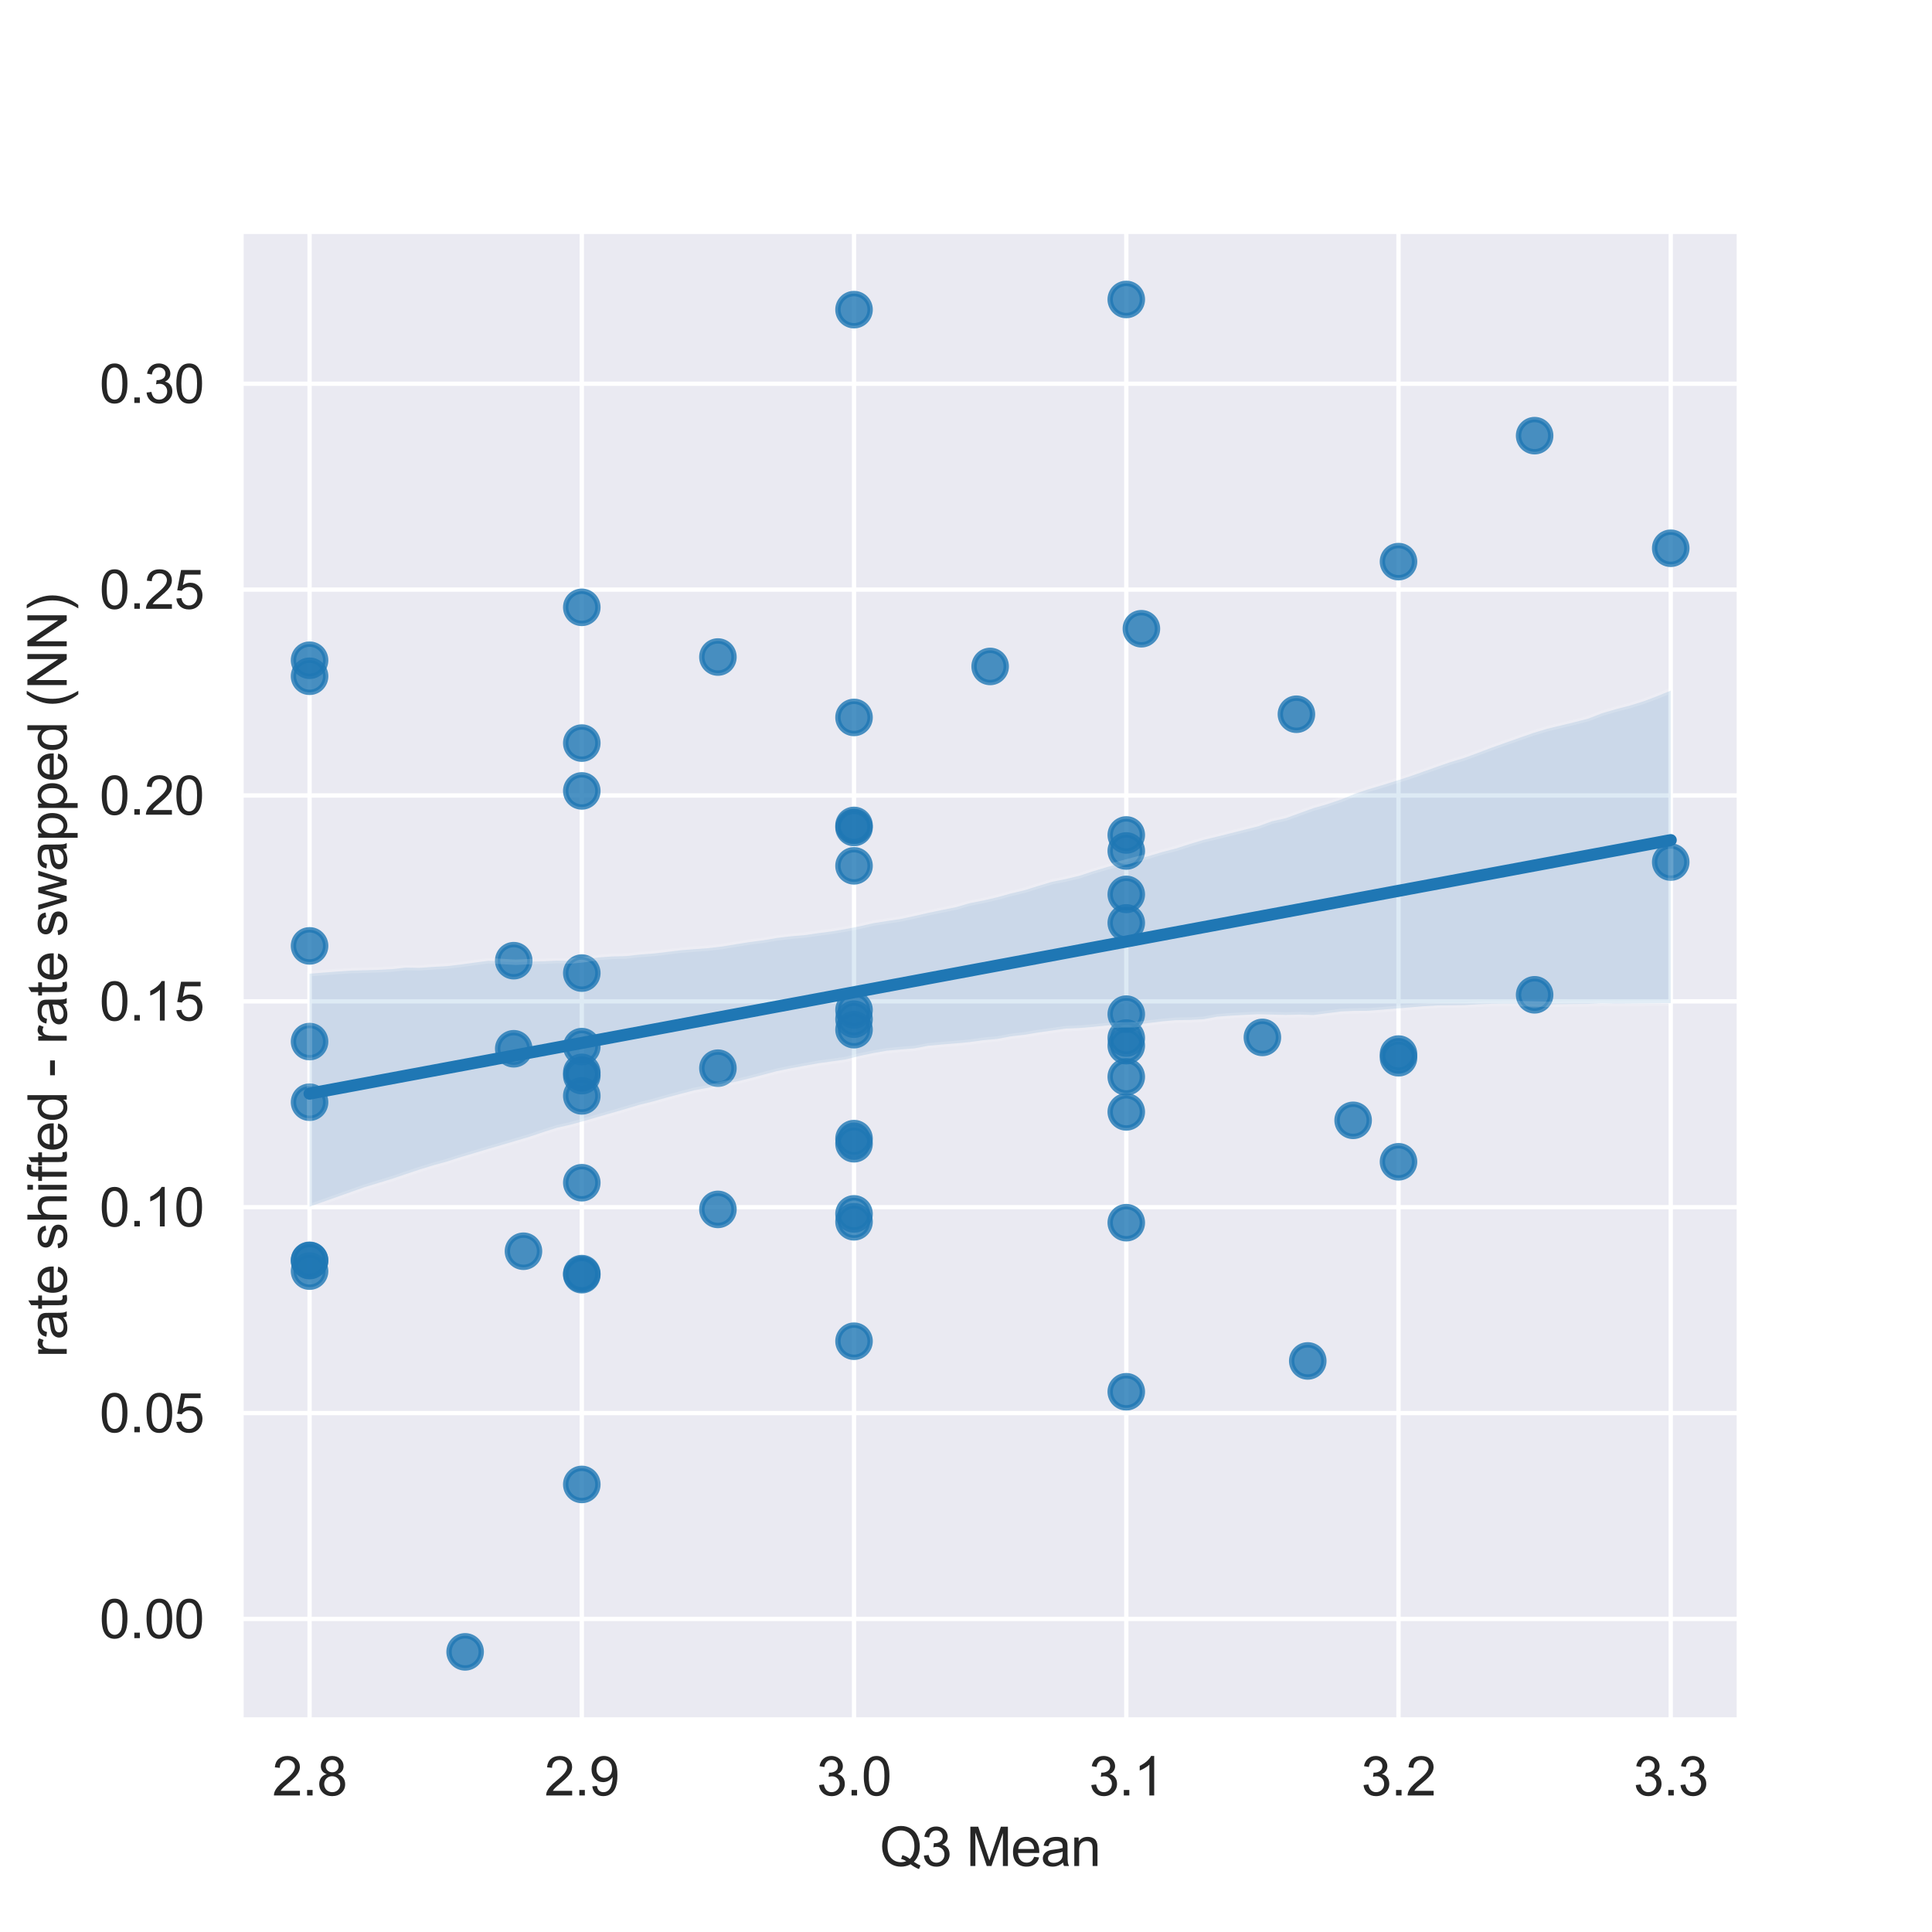 <?xml version="1.0" encoding="utf-8" standalone="no"?>
<!DOCTYPE svg PUBLIC "-//W3C//DTD SVG 1.1//EN"
  "http://www.w3.org/Graphics/SVG/1.1/DTD/svg11.dtd">
<svg xmlns:xlink="http://www.w3.org/1999/xlink" width="360pt" height="360pt" viewBox="0 0 360 360" xmlns="http://www.w3.org/2000/svg" version="1.1">
 <defs>
  <style type="text/css">*{stroke-linejoin: round; stroke-linecap: butt}</style>
 </defs>
 <g id="figure_1">
  <g id="patch_1">
   <path d="M 0 360 
L 360 360 
L 360 0 
L 0 0 
z
" style="fill: #ffffff"/>
  </g>
  <g id="axes_1">
   <g id="patch_2">
    <path d="M 45 320.4 
L 324 320.4 
L 324 43.2 
L 45 43.2 
z
" style="fill: #eaeaf2"/>
   </g>
   <g id="matplotlib.axis_1">
    <g id="xtick_1">
     <g id="line2d_1">
      <path d="M 57.682 320.4 
L 57.682 43.2 
" clip-path="url(#p74f09d3c6e)" style="fill: none; stroke: #ffffff; stroke-width: 0.8; stroke-linecap: round"/>
     </g>
     <g id="text_1">
      <!-- 2.8 -->
      <g style="fill: #262626" transform="translate(50.732 334.558) scale(0.1 -0.1)">
       <defs>
        <path id="ArialMT-32" d="M 3222 541 
L 3222 0 
L 194 0 
Q 188 203 259 391 
Q 375 700 629 1000 
Q 884 1300 1366 1694 
Q 2113 2306 2375 2664 
Q 2638 3022 2638 3341 
Q 2638 3675 2398 3904 
Q 2159 4134 1775 4134 
Q 1369 4134 1125 3890 
Q 881 3647 878 3216 
L 300 3275 
Q 359 3922 746 4261 
Q 1134 4600 1788 4600 
Q 2447 4600 2831 4234 
Q 3216 3869 3216 3328 
Q 3216 3053 3103 2787 
Q 2991 2522 2730 2228 
Q 2469 1934 1863 1422 
Q 1356 997 1212 845 
Q 1069 694 975 541 
L 3222 541 
z
" transform="scale(0.016)"/>
        <path id="ArialMT-2e" d="M 581 0 
L 581 641 
L 1222 641 
L 1222 0 
L 581 0 
z
" transform="scale(0.016)"/>
        <path id="ArialMT-38" d="M 1131 2484 
Q 781 2613 612 2850 
Q 444 3088 444 3419 
Q 444 3919 803 4259 
Q 1163 4600 1759 4600 
Q 2359 4600 2725 4251 
Q 3091 3903 3091 3403 
Q 3091 3084 2923 2848 
Q 2756 2613 2416 2484 
Q 2838 2347 3058 2040 
Q 3278 1734 3278 1309 
Q 3278 722 2862 322 
Q 2447 -78 1769 -78 
Q 1091 -78 675 323 
Q 259 725 259 1325 
Q 259 1772 486 2073 
Q 713 2375 1131 2484 
z
M 1019 3438 
Q 1019 3113 1228 2906 
Q 1438 2700 1772 2700 
Q 2097 2700 2305 2904 
Q 2513 3109 2513 3406 
Q 2513 3716 2298 3927 
Q 2084 4138 1766 4138 
Q 1444 4138 1231 3931 
Q 1019 3725 1019 3438 
z
M 838 1322 
Q 838 1081 952 856 
Q 1066 631 1291 507 
Q 1516 384 1775 384 
Q 2178 384 2440 643 
Q 2703 903 2703 1303 
Q 2703 1709 2433 1975 
Q 2163 2241 1756 2241 
Q 1359 2241 1098 1978 
Q 838 1716 838 1322 
z
" transform="scale(0.016)"/>
       </defs>
       <use xlink:href="#ArialMT-32"/>
       <use xlink:href="#ArialMT-2e" x="55.615"/>
       <use xlink:href="#ArialMT-38" x="83.398"/>
      </g>
     </g>
    </g>
    <g id="xtick_2">
     <g id="line2d_2">
      <path d="M 108.409 320.4 
L 108.409 43.2 
" clip-path="url(#p74f09d3c6e)" style="fill: none; stroke: #ffffff; stroke-width: 0.8; stroke-linecap: round"/>
     </g>
     <g id="text_2">
      <!-- 2.9 -->
      <g style="fill: #262626" transform="translate(101.459 334.558) scale(0.1 -0.1)">
       <defs>
        <path id="ArialMT-39" d="M 350 1059 
L 891 1109 
Q 959 728 1153 556 
Q 1347 384 1650 384 
Q 1909 384 2104 503 
Q 2300 622 2425 820 
Q 2550 1019 2634 1356 
Q 2719 1694 2719 2044 
Q 2719 2081 2716 2156 
Q 2547 1888 2255 1720 
Q 1963 1553 1622 1553 
Q 1053 1553 659 1965 
Q 266 2378 266 3053 
Q 266 3750 677 4175 
Q 1088 4600 1706 4600 
Q 2153 4600 2523 4359 
Q 2894 4119 3086 3673 
Q 3278 3228 3278 2384 
Q 3278 1506 3087 986 
Q 2897 466 2520 194 
Q 2144 -78 1638 -78 
Q 1100 -78 759 220 
Q 419 519 350 1059 
z
M 2653 3081 
Q 2653 3566 2395 3850 
Q 2138 4134 1775 4134 
Q 1400 4134 1122 3828 
Q 844 3522 844 3034 
Q 844 2597 1108 2323 
Q 1372 2050 1759 2050 
Q 2150 2050 2401 2323 
Q 2653 2597 2653 3081 
z
" transform="scale(0.016)"/>
       </defs>
       <use xlink:href="#ArialMT-32"/>
       <use xlink:href="#ArialMT-2e" x="55.615"/>
       <use xlink:href="#ArialMT-39" x="83.398"/>
      </g>
     </g>
    </g>
    <g id="xtick_3">
     <g id="line2d_3">
      <path d="M 159.136 320.4 
L 159.136 43.2 
" clip-path="url(#p74f09d3c6e)" style="fill: none; stroke: #ffffff; stroke-width: 0.8; stroke-linecap: round"/>
     </g>
     <g id="text_3">
      <!-- 3.0 -->
      <g style="fill: #262626" transform="translate(152.186 334.558) scale(0.1 -0.1)">
       <defs>
        <path id="ArialMT-33" d="M 269 1209 
L 831 1284 
Q 928 806 1161 595 
Q 1394 384 1728 384 
Q 2125 384 2398 659 
Q 2672 934 2672 1341 
Q 2672 1728 2419 1979 
Q 2166 2231 1775 2231 
Q 1616 2231 1378 2169 
L 1441 2663 
Q 1497 2656 1531 2656 
Q 1891 2656 2178 2843 
Q 2466 3031 2466 3422 
Q 2466 3731 2256 3934 
Q 2047 4138 1716 4138 
Q 1388 4138 1169 3931 
Q 950 3725 888 3313 
L 325 3413 
Q 428 3978 793 4289 
Q 1159 4600 1703 4600 
Q 2078 4600 2393 4439 
Q 2709 4278 2876 4000 
Q 3044 3722 3044 3409 
Q 3044 3113 2884 2869 
Q 2725 2625 2413 2481 
Q 2819 2388 3044 2092 
Q 3269 1797 3269 1353 
Q 3269 753 2831 336 
Q 2394 -81 1725 -81 
Q 1122 -81 723 278 
Q 325 638 269 1209 
z
" transform="scale(0.016)"/>
        <path id="ArialMT-30" d="M 266 2259 
Q 266 3072 433 3567 
Q 600 4063 929 4331 
Q 1259 4600 1759 4600 
Q 2128 4600 2406 4451 
Q 2684 4303 2865 4023 
Q 3047 3744 3150 3342 
Q 3253 2941 3253 2259 
Q 3253 1453 3087 958 
Q 2922 463 2592 192 
Q 2263 -78 1759 -78 
Q 1097 -78 719 397 
Q 266 969 266 2259 
z
M 844 2259 
Q 844 1131 1108 757 
Q 1372 384 1759 384 
Q 2147 384 2411 759 
Q 2675 1134 2675 2259 
Q 2675 3391 2411 3762 
Q 2147 4134 1753 4134 
Q 1366 4134 1134 3806 
Q 844 3388 844 2259 
z
" transform="scale(0.016)"/>
       </defs>
       <use xlink:href="#ArialMT-33"/>
       <use xlink:href="#ArialMT-2e" x="55.615"/>
       <use xlink:href="#ArialMT-30" x="83.398"/>
      </g>
     </g>
    </g>
    <g id="xtick_4">
     <g id="line2d_4">
      <path d="M 209.864 320.4 
L 209.864 43.2 
" clip-path="url(#p74f09d3c6e)" style="fill: none; stroke: #ffffff; stroke-width: 0.8; stroke-linecap: round"/>
     </g>
     <g id="text_4">
      <!-- 3.1 -->
      <g style="fill: #262626" transform="translate(202.914 334.558) scale(0.1 -0.1)">
       <defs>
        <path id="ArialMT-31" d="M 2384 0 
L 1822 0 
L 1822 3584 
Q 1619 3391 1289 3197 
Q 959 3003 697 2906 
L 697 3450 
Q 1169 3672 1522 3987 
Q 1875 4303 2022 4600 
L 2384 4600 
L 2384 0 
z
" transform="scale(0.016)"/>
       </defs>
       <use xlink:href="#ArialMT-33"/>
       <use xlink:href="#ArialMT-2e" x="55.615"/>
       <use xlink:href="#ArialMT-31" x="83.398"/>
      </g>
     </g>
    </g>
    <g id="xtick_5">
     <g id="line2d_5">
      <path d="M 260.591 320.4 
L 260.591 43.2 
" clip-path="url(#p74f09d3c6e)" style="fill: none; stroke: #ffffff; stroke-width: 0.8; stroke-linecap: round"/>
     </g>
     <g id="text_5">
      <!-- 3.2 -->
      <g style="fill: #262626" transform="translate(253.641 334.558) scale(0.1 -0.1)">
       <use xlink:href="#ArialMT-33"/>
       <use xlink:href="#ArialMT-2e" x="55.615"/>
       <use xlink:href="#ArialMT-32" x="83.398"/>
      </g>
     </g>
    </g>
    <g id="xtick_6">
     <g id="line2d_6">
      <path d="M 311.318 320.4 
L 311.318 43.2 
" clip-path="url(#p74f09d3c6e)" style="fill: none; stroke: #ffffff; stroke-width: 0.8; stroke-linecap: round"/>
     </g>
     <g id="text_6">
      <!-- 3.3 -->
      <g style="fill: #262626" transform="translate(304.368 334.558) scale(0.1 -0.1)">
       <use xlink:href="#ArialMT-33"/>
       <use xlink:href="#ArialMT-2e" x="55.615"/>
       <use xlink:href="#ArialMT-33" x="83.398"/>
      </g>
     </g>
    </g>
    <g id="text_7">
     <!-- Q3 Mean -->
     <g style="fill: #262626" transform="translate(163.935 347.703) scale(0.1 -0.1)">
      <defs>
       <path id="ArialMT-51" d="M 3966 491 
Q 4388 200 4744 66 
L 4566 -356 
Q 4072 -178 3581 206 
Q 3072 -78 2456 -78 
Q 1834 -78 1328 222 
Q 822 522 548 1065 
Q 275 1609 275 2291 
Q 275 2969 550 3525 
Q 825 4081 1333 4372 
Q 1841 4663 2469 4663 
Q 3103 4663 3612 4361 
Q 4122 4059 4389 3517 
Q 4656 2975 4656 2294 
Q 4656 1728 4484 1276 
Q 4313 825 3966 491 
z
M 2631 1266 
Q 3156 1119 3497 828 
Q 4031 1316 4031 2294 
Q 4031 2850 3842 3265 
Q 3653 3681 3289 3911 
Q 2925 4141 2472 4141 
Q 1794 4141 1347 3677 
Q 900 3213 900 2291 
Q 900 1397 1342 919 
Q 1784 441 2472 441 
Q 2797 441 3084 563 
Q 2800 747 2484 825 
L 2631 1266 
z
" transform="scale(0.016)"/>
       <path id="ArialMT-20" transform="scale(0.016)"/>
       <path id="ArialMT-4d" d="M 475 0 
L 475 4581 
L 1388 4581 
L 2472 1338 
Q 2622 884 2691 659 
Q 2769 909 2934 1394 
L 4031 4581 
L 4847 4581 
L 4847 0 
L 4263 0 
L 4263 3834 
L 2931 0 
L 2384 0 
L 1059 3900 
L 1059 0 
L 475 0 
z
" transform="scale(0.016)"/>
       <path id="ArialMT-65" d="M 2694 1069 
L 3275 997 
Q 3138 488 2766 206 
Q 2394 -75 1816 -75 
Q 1088 -75 661 373 
Q 234 822 234 1631 
Q 234 2469 665 2931 
Q 1097 3394 1784 3394 
Q 2450 3394 2872 2941 
Q 3294 2488 3294 1666 
Q 3294 1616 3291 1516 
L 816 1516 
Q 847 969 1125 678 
Q 1403 388 1819 388 
Q 2128 388 2347 550 
Q 2566 713 2694 1069 
z
M 847 1978 
L 2700 1978 
Q 2663 2397 2488 2606 
Q 2219 2931 1791 2931 
Q 1403 2931 1139 2672 
Q 875 2413 847 1978 
z
" transform="scale(0.016)"/>
       <path id="ArialMT-61" d="M 2588 409 
Q 2275 144 1986 34 
Q 1697 -75 1366 -75 
Q 819 -75 525 192 
Q 231 459 231 875 
Q 231 1119 342 1320 
Q 453 1522 633 1644 
Q 813 1766 1038 1828 
Q 1203 1872 1538 1913 
Q 2219 1994 2541 2106 
Q 2544 2222 2544 2253 
Q 2544 2597 2384 2738 
Q 2169 2928 1744 2928 
Q 1347 2928 1158 2789 
Q 969 2650 878 2297 
L 328 2372 
Q 403 2725 575 2942 
Q 747 3159 1072 3276 
Q 1397 3394 1825 3394 
Q 2250 3394 2515 3294 
Q 2781 3194 2906 3042 
Q 3031 2891 3081 2659 
Q 3109 2516 3109 2141 
L 3109 1391 
Q 3109 606 3145 398 
Q 3181 191 3288 0 
L 2700 0 
Q 2613 175 2588 409 
z
M 2541 1666 
Q 2234 1541 1622 1453 
Q 1275 1403 1131 1340 
Q 988 1278 909 1158 
Q 831 1038 831 891 
Q 831 666 1001 516 
Q 1172 366 1500 366 
Q 1825 366 2078 508 
Q 2331 650 2450 897 
Q 2541 1088 2541 1459 
L 2541 1666 
z
" transform="scale(0.016)"/>
       <path id="ArialMT-6e" d="M 422 0 
L 422 3319 
L 928 3319 
L 928 2847 
Q 1294 3394 1984 3394 
Q 2284 3394 2536 3286 
Q 2788 3178 2913 3003 
Q 3038 2828 3088 2588 
Q 3119 2431 3119 2041 
L 3119 0 
L 2556 0 
L 2556 2019 
Q 2556 2363 2490 2533 
Q 2425 2703 2258 2804 
Q 2091 2906 1866 2906 
Q 1506 2906 1245 2678 
Q 984 2450 984 1813 
L 984 0 
L 422 0 
z
" transform="scale(0.016)"/>
      </defs>
      <use xlink:href="#ArialMT-51"/>
      <use xlink:href="#ArialMT-33" x="77.783"/>
      <use xlink:href="#ArialMT-20" x="133.398"/>
      <use xlink:href="#ArialMT-4d" x="161.182"/>
      <use xlink:href="#ArialMT-65" x="244.482"/>
      <use xlink:href="#ArialMT-61" x="300.098"/>
      <use xlink:href="#ArialMT-6e" x="355.713"/>
     </g>
    </g>
   </g>
   <g id="matplotlib.axis_2">
    <g id="ytick_1">
     <g id="line2d_7">
      <path d="M 45 301.665 
L 324 301.665 
" clip-path="url(#p74f09d3c6e)" style="fill: none; stroke: #ffffff; stroke-width: 0.8; stroke-linecap: round"/>
     </g>
     <g id="text_8">
      <!-- 0.00 -->
      <g style="fill: #262626" transform="translate(18.539 305.244) scale(0.1 -0.1)">
       <use xlink:href="#ArialMT-30"/>
       <use xlink:href="#ArialMT-2e" x="55.615"/>
       <use xlink:href="#ArialMT-30" x="83.398"/>
       <use xlink:href="#ArialMT-30" x="139.014"/>
      </g>
     </g>
    </g>
    <g id="ytick_2">
     <g id="line2d_8">
      <path d="M 45 263.305 
L 324 263.305 
" clip-path="url(#p74f09d3c6e)" style="fill: none; stroke: #ffffff; stroke-width: 0.8; stroke-linecap: round"/>
     </g>
     <g id="text_9">
      <!-- 0.05 -->
      <g style="fill: #262626" transform="translate(18.539 266.884) scale(0.1 -0.1)">
       <defs>
        <path id="ArialMT-35" d="M 266 1200 
L 856 1250 
Q 922 819 1161 601 
Q 1400 384 1738 384 
Q 2144 384 2425 690 
Q 2706 997 2706 1503 
Q 2706 1984 2436 2262 
Q 2166 2541 1728 2541 
Q 1456 2541 1237 2417 
Q 1019 2294 894 2097 
L 366 2166 
L 809 4519 
L 3088 4519 
L 3088 3981 
L 1259 3981 
L 1013 2750 
Q 1425 3038 1878 3038 
Q 2478 3038 2890 2622 
Q 3303 2206 3303 1553 
Q 3303 931 2941 478 
Q 2500 -78 1738 -78 
Q 1113 -78 717 272 
Q 322 622 266 1200 
z
" transform="scale(0.016)"/>
       </defs>
       <use xlink:href="#ArialMT-30"/>
       <use xlink:href="#ArialMT-2e" x="55.615"/>
       <use xlink:href="#ArialMT-30" x="83.398"/>
       <use xlink:href="#ArialMT-35" x="139.014"/>
      </g>
     </g>
    </g>
    <g id="ytick_3">
     <g id="line2d_9">
      <path d="M 45 224.945 
L 324 224.945 
" clip-path="url(#p74f09d3c6e)" style="fill: none; stroke: #ffffff; stroke-width: 0.8; stroke-linecap: round"/>
     </g>
     <g id="text_10">
      <!-- 0.10 -->
      <g style="fill: #262626" transform="translate(18.539 228.524) scale(0.1 -0.1)">
       <use xlink:href="#ArialMT-30"/>
       <use xlink:href="#ArialMT-2e" x="55.615"/>
       <use xlink:href="#ArialMT-31" x="83.398"/>
       <use xlink:href="#ArialMT-30" x="139.014"/>
      </g>
     </g>
    </g>
    <g id="ytick_4">
     <g id="line2d_10">
      <path d="M 45 186.585 
L 324 186.585 
" clip-path="url(#p74f09d3c6e)" style="fill: none; stroke: #ffffff; stroke-width: 0.8; stroke-linecap: round"/>
     </g>
     <g id="text_11">
      <!-- 0.15 -->
      <g style="fill: #262626" transform="translate(18.539 190.164) scale(0.1 -0.1)">
       <use xlink:href="#ArialMT-30"/>
       <use xlink:href="#ArialMT-2e" x="55.615"/>
       <use xlink:href="#ArialMT-31" x="83.398"/>
       <use xlink:href="#ArialMT-35" x="139.014"/>
      </g>
     </g>
    </g>
    <g id="ytick_5">
     <g id="line2d_11">
      <path d="M 45 148.225 
L 324 148.225 
" clip-path="url(#p74f09d3c6e)" style="fill: none; stroke: #ffffff; stroke-width: 0.8; stroke-linecap: round"/>
     </g>
     <g id="text_12">
      <!-- 0.20 -->
      <g style="fill: #262626" transform="translate(18.539 151.804) scale(0.1 -0.1)">
       <use xlink:href="#ArialMT-30"/>
       <use xlink:href="#ArialMT-2e" x="55.615"/>
       <use xlink:href="#ArialMT-32" x="83.398"/>
       <use xlink:href="#ArialMT-30" x="139.014"/>
      </g>
     </g>
    </g>
    <g id="ytick_6">
     <g id="line2d_12">
      <path d="M 45 109.865 
L 324 109.865 
" clip-path="url(#p74f09d3c6e)" style="fill: none; stroke: #ffffff; stroke-width: 0.8; stroke-linecap: round"/>
     </g>
     <g id="text_13">
      <!-- 0.25 -->
      <g style="fill: #262626" transform="translate(18.539 113.443) scale(0.1 -0.1)">
       <use xlink:href="#ArialMT-30"/>
       <use xlink:href="#ArialMT-2e" x="55.615"/>
       <use xlink:href="#ArialMT-32" x="83.398"/>
       <use xlink:href="#ArialMT-35" x="139.014"/>
      </g>
     </g>
    </g>
    <g id="ytick_7">
     <g id="line2d_13">
      <path d="M 45 71.504 
L 324 71.504 
" clip-path="url(#p74f09d3c6e)" style="fill: none; stroke: #ffffff; stroke-width: 0.8; stroke-linecap: round"/>
     </g>
     <g id="text_14">
      <!-- 0.30 -->
      <g style="fill: #262626" transform="translate(18.539 75.083) scale(0.1 -0.1)">
       <use xlink:href="#ArialMT-30"/>
       <use xlink:href="#ArialMT-2e" x="55.615"/>
       <use xlink:href="#ArialMT-33" x="83.398"/>
       <use xlink:href="#ArialMT-30" x="139.014"/>
      </g>
     </g>
    </g>
    <g id="text_15">
     <!-- rate shifted - rate swapped (NN) -->
     <g style="fill: #262626" transform="translate(12.434 252.935) rotate(-90) scale(0.1 -0.1)">
      <defs>
       <path id="ArialMT-72" d="M 416 0 
L 416 3319 
L 922 3319 
L 922 2816 
Q 1116 3169 1280 3281 
Q 1444 3394 1641 3394 
Q 1925 3394 2219 3213 
L 2025 2691 
Q 1819 2813 1613 2813 
Q 1428 2813 1281 2702 
Q 1134 2591 1072 2394 
Q 978 2094 978 1738 
L 978 0 
L 416 0 
z
" transform="scale(0.016)"/>
       <path id="ArialMT-74" d="M 1650 503 
L 1731 6 
Q 1494 -44 1306 -44 
Q 1000 -44 831 53 
Q 663 150 594 308 
Q 525 466 525 972 
L 525 2881 
L 113 2881 
L 113 3319 
L 525 3319 
L 525 4141 
L 1084 4478 
L 1084 3319 
L 1650 3319 
L 1650 2881 
L 1084 2881 
L 1084 941 
Q 1084 700 1114 631 
Q 1144 563 1211 522 
Q 1278 481 1403 481 
Q 1497 481 1650 503 
z
" transform="scale(0.016)"/>
       <path id="ArialMT-73" d="M 197 991 
L 753 1078 
Q 800 744 1014 566 
Q 1228 388 1613 388 
Q 2000 388 2187 545 
Q 2375 703 2375 916 
Q 2375 1106 2209 1216 
Q 2094 1291 1634 1406 
Q 1016 1563 777 1677 
Q 538 1791 414 1992 
Q 291 2194 291 2438 
Q 291 2659 392 2848 
Q 494 3038 669 3163 
Q 800 3259 1026 3326 
Q 1253 3394 1513 3394 
Q 1903 3394 2198 3281 
Q 2494 3169 2634 2976 
Q 2775 2784 2828 2463 
L 2278 2388 
Q 2241 2644 2061 2787 
Q 1881 2931 1553 2931 
Q 1166 2931 1000 2803 
Q 834 2675 834 2503 
Q 834 2394 903 2306 
Q 972 2216 1119 2156 
Q 1203 2125 1616 2013 
Q 2213 1853 2448 1751 
Q 2684 1650 2818 1456 
Q 2953 1263 2953 975 
Q 2953 694 2789 445 
Q 2625 197 2315 61 
Q 2006 -75 1616 -75 
Q 969 -75 630 194 
Q 291 463 197 991 
z
" transform="scale(0.016)"/>
       <path id="ArialMT-68" d="M 422 0 
L 422 4581 
L 984 4581 
L 984 2938 
Q 1378 3394 1978 3394 
Q 2347 3394 2619 3248 
Q 2891 3103 3008 2847 
Q 3125 2591 3125 2103 
L 3125 0 
L 2563 0 
L 2563 2103 
Q 2563 2525 2380 2717 
Q 2197 2909 1863 2909 
Q 1613 2909 1392 2779 
Q 1172 2650 1078 2428 
Q 984 2206 984 1816 
L 984 0 
L 422 0 
z
" transform="scale(0.016)"/>
       <path id="ArialMT-69" d="M 425 3934 
L 425 4581 
L 988 4581 
L 988 3934 
L 425 3934 
z
M 425 0 
L 425 3319 
L 988 3319 
L 988 0 
L 425 0 
z
" transform="scale(0.016)"/>
       <path id="ArialMT-66" d="M 556 0 
L 556 2881 
L 59 2881 
L 59 3319 
L 556 3319 
L 556 3672 
Q 556 4006 616 4169 
Q 697 4388 901 4523 
Q 1106 4659 1475 4659 
Q 1713 4659 2000 4603 
L 1916 4113 
Q 1741 4144 1584 4144 
Q 1328 4144 1222 4034 
Q 1116 3925 1116 3625 
L 1116 3319 
L 1763 3319 
L 1763 2881 
L 1116 2881 
L 1116 0 
L 556 0 
z
" transform="scale(0.016)"/>
       <path id="ArialMT-64" d="M 2575 0 
L 2575 419 
Q 2259 -75 1647 -75 
Q 1250 -75 917 144 
Q 584 363 401 755 
Q 219 1147 219 1656 
Q 219 2153 384 2558 
Q 550 2963 881 3178 
Q 1213 3394 1622 3394 
Q 1922 3394 2156 3267 
Q 2391 3141 2538 2938 
L 2538 4581 
L 3097 4581 
L 3097 0 
L 2575 0 
z
M 797 1656 
Q 797 1019 1065 703 
Q 1334 388 1700 388 
Q 2069 388 2326 689 
Q 2584 991 2584 1609 
Q 2584 2291 2321 2609 
Q 2059 2928 1675 2928 
Q 1300 2928 1048 2622 
Q 797 2316 797 1656 
z
" transform="scale(0.016)"/>
       <path id="ArialMT-2d" d="M 203 1375 
L 203 1941 
L 1931 1941 
L 1931 1375 
L 203 1375 
z
" transform="scale(0.016)"/>
       <path id="ArialMT-77" d="M 1034 0 
L 19 3319 
L 600 3319 
L 1128 1403 
L 1325 691 
Q 1338 744 1497 1375 
L 2025 3319 
L 2603 3319 
L 3100 1394 
L 3266 759 
L 3456 1400 
L 4025 3319 
L 4572 3319 
L 3534 0 
L 2950 0 
L 2422 1988 
L 2294 2553 
L 1622 0 
L 1034 0 
z
" transform="scale(0.016)"/>
       <path id="ArialMT-70" d="M 422 -1272 
L 422 3319 
L 934 3319 
L 934 2888 
Q 1116 3141 1344 3267 
Q 1572 3394 1897 3394 
Q 2322 3394 2647 3175 
Q 2972 2956 3137 2557 
Q 3303 2159 3303 1684 
Q 3303 1175 3120 767 
Q 2938 359 2589 142 
Q 2241 -75 1856 -75 
Q 1575 -75 1351 44 
Q 1128 163 984 344 
L 984 -1272 
L 422 -1272 
z
M 931 1641 
Q 931 1000 1190 694 
Q 1450 388 1819 388 
Q 2194 388 2461 705 
Q 2728 1022 2728 1688 
Q 2728 2322 2467 2637 
Q 2206 2953 1844 2953 
Q 1484 2953 1207 2617 
Q 931 2281 931 1641 
z
" transform="scale(0.016)"/>
       <path id="ArialMT-28" d="M 1497 -1347 
Q 1031 -759 709 28 
Q 388 816 388 1659 
Q 388 2403 628 3084 
Q 909 3875 1497 4659 
L 1900 4659 
Q 1522 4009 1400 3731 
Q 1209 3300 1100 2831 
Q 966 2247 966 1656 
Q 966 153 1900 -1347 
L 1497 -1347 
z
" transform="scale(0.016)"/>
       <path id="ArialMT-4e" d="M 488 0 
L 488 4581 
L 1109 4581 
L 3516 984 
L 3516 4581 
L 4097 4581 
L 4097 0 
L 3475 0 
L 1069 3600 
L 1069 0 
L 488 0 
z
" transform="scale(0.016)"/>
       <path id="ArialMT-29" d="M 791 -1347 
L 388 -1347 
Q 1322 153 1322 1656 
Q 1322 2244 1188 2822 
Q 1081 3291 891 3722 
Q 769 4003 388 4659 
L 791 4659 
Q 1378 3875 1659 3084 
Q 1900 2403 1900 1659 
Q 1900 816 1576 28 
Q 1253 -759 791 -1347 
z
" transform="scale(0.016)"/>
      </defs>
      <use xlink:href="#ArialMT-72"/>
      <use xlink:href="#ArialMT-61" x="33.301"/>
      <use xlink:href="#ArialMT-74" x="88.916"/>
      <use xlink:href="#ArialMT-65" x="116.699"/>
      <use xlink:href="#ArialMT-20" x="172.314"/>
      <use xlink:href="#ArialMT-73" x="200.098"/>
      <use xlink:href="#ArialMT-68" x="250.098"/>
      <use xlink:href="#ArialMT-69" x="305.713"/>
      <use xlink:href="#ArialMT-66" x="327.93"/>
      <use xlink:href="#ArialMT-74" x="355.713"/>
      <use xlink:href="#ArialMT-65" x="383.496"/>
      <use xlink:href="#ArialMT-64" x="439.111"/>
      <use xlink:href="#ArialMT-20" x="494.727"/>
      <use xlink:href="#ArialMT-2d" x="522.51"/>
      <use xlink:href="#ArialMT-20" x="555.811"/>
      <use xlink:href="#ArialMT-72" x="583.594"/>
      <use xlink:href="#ArialMT-61" x="616.895"/>
      <use xlink:href="#ArialMT-74" x="672.51"/>
      <use xlink:href="#ArialMT-65" x="700.293"/>
      <use xlink:href="#ArialMT-20" x="755.908"/>
      <use xlink:href="#ArialMT-73" x="783.691"/>
      <use xlink:href="#ArialMT-77" x="833.691"/>
      <use xlink:href="#ArialMT-61" x="905.908"/>
      <use xlink:href="#ArialMT-70" x="961.523"/>
      <use xlink:href="#ArialMT-70" x="1017.139"/>
      <use xlink:href="#ArialMT-65" x="1072.754"/>
      <use xlink:href="#ArialMT-64" x="1128.369"/>
      <use xlink:href="#ArialMT-20" x="1183.984"/>
      <use xlink:href="#ArialMT-28" x="1211.768"/>
      <use xlink:href="#ArialMT-4e" x="1245.068"/>
      <use xlink:href="#ArialMT-4e" x="1317.285"/>
      <use xlink:href="#ArialMT-29" x="1389.502"/>
     </g>
    </g>
   </g>
   <g id="PathCollection_1">
    <defs>
     <path id="m77972d4027" d="M 0 3 
C 0.796 3 1.559 2.684 2.121 2.121 
C 2.684 1.559 3 0.796 3 0 
C 3 -0.796 2.684 -1.559 2.121 -2.121 
C 1.559 -2.684 0.796 -3 0 -3 
C -0.796 -3 -1.559 -2.684 -2.121 -2.121 
C -2.684 -1.559 -3 -0.796 -3 0 
C -3 0.796 -2.684 1.559 -2.121 2.121 
C -1.559 2.684 -0.796 3 0 3 
z
" style="stroke: #1f77b4; stroke-opacity: 0.8"/>
    </defs>
    <g clip-path="url(#p74f09d3c6e)">
     <use xlink:href="#m77972d4027" x="209.864" y="155.585" style="fill: #1f77b4; fill-opacity: 0.8; stroke: #1f77b4; stroke-opacity: 0.8"/>
     <use xlink:href="#m77972d4027" x="209.864" y="227.83" style="fill: #1f77b4; fill-opacity: 0.8; stroke: #1f77b4; stroke-opacity: 0.8"/>
     <use xlink:href="#m77972d4027" x="108.409" y="276.604" style="fill: #1f77b4; fill-opacity: 0.8; stroke: #1f77b4; stroke-opacity: 0.8"/>
     <use xlink:href="#m77972d4027" x="209.864" y="259.334" style="fill: #1f77b4; fill-opacity: 0.8; stroke: #1f77b4; stroke-opacity: 0.8"/>
     <use xlink:href="#m77972d4027" x="159.136" y="191.866" style="fill: #1f77b4; fill-opacity: 0.8; stroke: #1f77b4; stroke-opacity: 0.8"/>
     <use xlink:href="#m77972d4027" x="57.682" y="236.853" style="fill: #1f77b4; fill-opacity: 0.8; stroke: #1f77b4; stroke-opacity: 0.8"/>
     <use xlink:href="#m77972d4027" x="260.591" y="197.095" style="fill: #1f77b4; fill-opacity: 0.8; stroke: #1f77b4; stroke-opacity: 0.8"/>
     <use xlink:href="#m77972d4027" x="86.669" y="307.8" style="fill: #1f77b4; fill-opacity: 0.8; stroke: #1f77b4; stroke-opacity: 0.8"/>
     <use xlink:href="#m77972d4027" x="57.682" y="123.027" style="fill: #1f77b4; fill-opacity: 0.8; stroke: #1f77b4; stroke-opacity: 0.8"/>
     <use xlink:href="#m77972d4027" x="97.539" y="233.149" style="fill: #1f77b4; fill-opacity: 0.8; stroke: #1f77b4; stroke-opacity: 0.8"/>
     <use xlink:href="#m77972d4027" x="57.682" y="194.083" style="fill: #1f77b4; fill-opacity: 0.8; stroke: #1f77b4; stroke-opacity: 0.8"/>
     <use xlink:href="#m77972d4027" x="108.409" y="237.517" style="fill: #1f77b4; fill-opacity: 0.8; stroke: #1f77b4; stroke-opacity: 0.8"/>
     <use xlink:href="#m77972d4027" x="133.773" y="225.354" style="fill: #1f77b4; fill-opacity: 0.8; stroke: #1f77b4; stroke-opacity: 0.8"/>
     <use xlink:href="#m77972d4027" x="133.773" y="199.04" style="fill: #1f77b4; fill-opacity: 0.8; stroke: #1f77b4; stroke-opacity: 0.8"/>
     <use xlink:href="#m77972d4027" x="209.864" y="200.656" style="fill: #1f77b4; fill-opacity: 0.8; stroke: #1f77b4; stroke-opacity: 0.8"/>
     <use xlink:href="#m77972d4027" x="108.409" y="138.464" style="fill: #1f77b4; fill-opacity: 0.8; stroke: #1f77b4; stroke-opacity: 0.8"/>
     <use xlink:href="#m77972d4027" x="311.318" y="102.16" style="fill: #1f77b4; fill-opacity: 0.8; stroke: #1f77b4; stroke-opacity: 0.8"/>
     <use xlink:href="#m77972d4027" x="252.136" y="208.759" style="fill: #1f77b4; fill-opacity: 0.8; stroke: #1f77b4; stroke-opacity: 0.8"/>
     <use xlink:href="#m77972d4027" x="159.136" y="213.121" style="fill: #1f77b4; fill-opacity: 0.8; stroke: #1f77b4; stroke-opacity: 0.8"/>
     <use xlink:href="#m77972d4027" x="159.136" y="57.699" style="fill: #1f77b4; fill-opacity: 0.8; stroke: #1f77b4; stroke-opacity: 0.8"/>
     <use xlink:href="#m77972d4027" x="159.136" y="153.806" style="fill: #1f77b4; fill-opacity: 0.8; stroke: #1f77b4; stroke-opacity: 0.8"/>
     <use xlink:href="#m77972d4027" x="159.136" y="161.334" style="fill: #1f77b4; fill-opacity: 0.8; stroke: #1f77b4; stroke-opacity: 0.8"/>
     <use xlink:href="#m77972d4027" x="209.864" y="194.846" style="fill: #1f77b4; fill-opacity: 0.8; stroke: #1f77b4; stroke-opacity: 0.8"/>
     <use xlink:href="#m77972d4027" x="209.864" y="188.972" style="fill: #1f77b4; fill-opacity: 0.8; stroke: #1f77b4; stroke-opacity: 0.8"/>
     <use xlink:href="#m77972d4027" x="108.409" y="199.82" style="fill: #1f77b4; fill-opacity: 0.8; stroke: #1f77b4; stroke-opacity: 0.8"/>
     <use xlink:href="#m77972d4027" x="159.136" y="226.191" style="fill: #1f77b4; fill-opacity: 0.8; stroke: #1f77b4; stroke-opacity: 0.8"/>
     <use xlink:href="#m77972d4027" x="57.682" y="126.01" style="fill: #1f77b4; fill-opacity: 0.8; stroke: #1f77b4; stroke-opacity: 0.8"/>
     <use xlink:href="#m77972d4027" x="108.409" y="200.429" style="fill: #1f77b4; fill-opacity: 0.8; stroke: #1f77b4; stroke-opacity: 0.8"/>
     <use xlink:href="#m77972d4027" x="108.409" y="204.202" style="fill: #1f77b4; fill-opacity: 0.8; stroke: #1f77b4; stroke-opacity: 0.8"/>
     <use xlink:href="#m77972d4027" x="108.409" y="195.026" style="fill: #1f77b4; fill-opacity: 0.8; stroke: #1f77b4; stroke-opacity: 0.8"/>
     <use xlink:href="#m77972d4027" x="57.682" y="205.38" style="fill: #1f77b4; fill-opacity: 0.8; stroke: #1f77b4; stroke-opacity: 0.8"/>
     <use xlink:href="#m77972d4027" x="241.568" y="133.088" style="fill: #1f77b4; fill-opacity: 0.8; stroke: #1f77b4; stroke-opacity: 0.8"/>
     <use xlink:href="#m77972d4027" x="260.591" y="216.483" style="fill: #1f77b4; fill-opacity: 0.8; stroke: #1f77b4; stroke-opacity: 0.8"/>
     <use xlink:href="#m77972d4027" x="209.864" y="193.426" style="fill: #1f77b4; fill-opacity: 0.8; stroke: #1f77b4; stroke-opacity: 0.8"/>
     <use xlink:href="#m77972d4027" x="260.591" y="196.412" style="fill: #1f77b4; fill-opacity: 0.8; stroke: #1f77b4; stroke-opacity: 0.8"/>
     <use xlink:href="#m77972d4027" x="159.136" y="188.193" style="fill: #1f77b4; fill-opacity: 0.8; stroke: #1f77b4; stroke-opacity: 0.8"/>
     <use xlink:href="#m77972d4027" x="159.136" y="212.166" style="fill: #1f77b4; fill-opacity: 0.8; stroke: #1f77b4; stroke-opacity: 0.8"/>
     <use xlink:href="#m77972d4027" x="260.591" y="104.651" style="fill: #1f77b4; fill-opacity: 0.8; stroke: #1f77b4; stroke-opacity: 0.8"/>
     <use xlink:href="#m77972d4027" x="159.136" y="154.195" style="fill: #1f77b4; fill-opacity: 0.8; stroke: #1f77b4; stroke-opacity: 0.8"/>
     <use xlink:href="#m77972d4027" x="133.773" y="122.428" style="fill: #1f77b4; fill-opacity: 0.8; stroke: #1f77b4; stroke-opacity: 0.8"/>
     <use xlink:href="#m77972d4027" x="235.227" y="193.308" style="fill: #1f77b4; fill-opacity: 0.8; stroke: #1f77b4; stroke-opacity: 0.8"/>
     <use xlink:href="#m77972d4027" x="209.864" y="207.183" style="fill: #1f77b4; fill-opacity: 0.8; stroke: #1f77b4; stroke-opacity: 0.8"/>
     <use xlink:href="#m77972d4027" x="212.682" y="117.156" style="fill: #1f77b4; fill-opacity: 0.8; stroke: #1f77b4; stroke-opacity: 0.8"/>
     <use xlink:href="#m77972d4027" x="57.682" y="234.843" style="fill: #1f77b4; fill-opacity: 0.8; stroke: #1f77b4; stroke-opacity: 0.8"/>
     <use xlink:href="#m77972d4027" x="285.955" y="81.18" style="fill: #1f77b4; fill-opacity: 0.8; stroke: #1f77b4; stroke-opacity: 0.8"/>
     <use xlink:href="#m77972d4027" x="108.409" y="220.382" style="fill: #1f77b4; fill-opacity: 0.8; stroke: #1f77b4; stroke-opacity: 0.8"/>
     <use xlink:href="#m77972d4027" x="159.136" y="189.913" style="fill: #1f77b4; fill-opacity: 0.8; stroke: #1f77b4; stroke-opacity: 0.8"/>
     <use xlink:href="#m77972d4027" x="95.727" y="195.423" style="fill: #1f77b4; fill-opacity: 0.8; stroke: #1f77b4; stroke-opacity: 0.8"/>
     <use xlink:href="#m77972d4027" x="311.318" y="160.634" style="fill: #1f77b4; fill-opacity: 0.8; stroke: #1f77b4; stroke-opacity: 0.8"/>
     <use xlink:href="#m77972d4027" x="95.727" y="179.011" style="fill: #1f77b4; fill-opacity: 0.8; stroke: #1f77b4; stroke-opacity: 0.8"/>
     <use xlink:href="#m77972d4027" x="209.864" y="55.8" style="fill: #1f77b4; fill-opacity: 0.8; stroke: #1f77b4; stroke-opacity: 0.8"/>
     <use xlink:href="#m77972d4027" x="159.136" y="227.663" style="fill: #1f77b4; fill-opacity: 0.8; stroke: #1f77b4; stroke-opacity: 0.8"/>
     <use xlink:href="#m77972d4027" x="57.682" y="234.893" style="fill: #1f77b4; fill-opacity: 0.8; stroke: #1f77b4; stroke-opacity: 0.8"/>
     <use xlink:href="#m77972d4027" x="57.682" y="176.253" style="fill: #1f77b4; fill-opacity: 0.8; stroke: #1f77b4; stroke-opacity: 0.8"/>
     <use xlink:href="#m77972d4027" x="108.409" y="147.375" style="fill: #1f77b4; fill-opacity: 0.8; stroke: #1f77b4; stroke-opacity: 0.8"/>
     <use xlink:href="#m77972d4027" x="108.409" y="181.321" style="fill: #1f77b4; fill-opacity: 0.8; stroke: #1f77b4; stroke-opacity: 0.8"/>
     <use xlink:href="#m77972d4027" x="159.136" y="133.684" style="fill: #1f77b4; fill-opacity: 0.8; stroke: #1f77b4; stroke-opacity: 0.8"/>
     <use xlink:href="#m77972d4027" x="285.955" y="185.367" style="fill: #1f77b4; fill-opacity: 0.8; stroke: #1f77b4; stroke-opacity: 0.8"/>
     <use xlink:href="#m77972d4027" x="209.864" y="166.659" style="fill: #1f77b4; fill-opacity: 0.8; stroke: #1f77b4; stroke-opacity: 0.8"/>
     <use xlink:href="#m77972d4027" x="243.682" y="253.591" style="fill: #1f77b4; fill-opacity: 0.8; stroke: #1f77b4; stroke-opacity: 0.8"/>
     <use xlink:href="#m77972d4027" x="209.864" y="158.567" style="fill: #1f77b4; fill-opacity: 0.8; stroke: #1f77b4; stroke-opacity: 0.8"/>
     <use xlink:href="#m77972d4027" x="108.409" y="237.319" style="fill: #1f77b4; fill-opacity: 0.8; stroke: #1f77b4; stroke-opacity: 0.8"/>
     <use xlink:href="#m77972d4027" x="108.409" y="113.168" style="fill: #1f77b4; fill-opacity: 0.8; stroke: #1f77b4; stroke-opacity: 0.8"/>
     <use xlink:href="#m77972d4027" x="184.5" y="124.181" style="fill: #1f77b4; fill-opacity: 0.8; stroke: #1f77b4; stroke-opacity: 0.8"/>
     <use xlink:href="#m77972d4027" x="209.864" y="171.968" style="fill: #1f77b4; fill-opacity: 0.8; stroke: #1f77b4; stroke-opacity: 0.8"/>
     <use xlink:href="#m77972d4027" x="159.136" y="249.916" style="fill: #1f77b4; fill-opacity: 0.8; stroke: #1f77b4; stroke-opacity: 0.8"/>
    </g>
   </g>
   <g id="PolyCollection_1">
    <defs>
     <path id="m72eaeab939" d="M 57.682 -178.571 
L 57.682 -135.157 
L 60.244 -136.066 
L 62.806 -136.97 
L 65.368 -137.877 
L 67.93 -138.784 
L 70.492 -139.563 
L 73.054 -140.347 
L 75.616 -141.214 
L 78.178 -142.074 
L 80.74 -142.862 
L 83.302 -143.571 
L 85.864 -144.393 
L 88.426 -145.151 
L 90.988 -145.921 
L 93.55 -146.665 
L 96.112 -147.425 
L 98.674 -148.183 
L 101.236 -149.045 
L 103.798 -149.864 
L 106.36 -150.441 
L 108.921 -151.148 
L 111.483 -151.895 
L 114.045 -152.627 
L 116.607 -153.37 
L 119.169 -154.135 
L 121.731 -154.773 
L 124.293 -155.501 
L 126.855 -156.185 
L 129.417 -156.85 
L 131.979 -157.321 
L 134.541 -157.992 
L 137.103 -158.438 
L 139.665 -159.057 
L 142.227 -159.732 
L 144.789 -160.416 
L 147.351 -160.939 
L 149.913 -161.412 
L 152.475 -161.871 
L 155.037 -162.229 
L 157.599 -162.589 
L 160.161 -163.239 
L 162.723 -163.774 
L 165.285 -164.223 
L 167.847 -164.452 
L 170.409 -164.648 
L 172.971 -165.138 
L 175.533 -165.371 
L 178.095 -165.577 
L 180.657 -165.821 
L 183.219 -166.177 
L 185.781 -166.401 
L 188.343 -166.895 
L 190.905 -167.187 
L 193.467 -167.613 
L 196.029 -167.974 
L 198.591 -168.331 
L 201.153 -168.442 
L 203.715 -168.657 
L 206.277 -168.918 
L 208.839 -169.022 
L 211.401 -169.051 
L 213.963 -169.361 
L 216.525 -169.678 
L 219.087 -169.905 
L 221.649 -169.941 
L 224.211 -170.071 
L 226.773 -170.551 
L 229.335 -170.744 
L 231.897 -170.886 
L 234.459 -171.007 
L 237.021 -170.942 
L 239.583 -170.881 
L 242.145 -170.943 
L 244.707 -170.864 
L 247.269 -171.191 
L 249.831 -171.527 
L 252.393 -171.639 
L 254.955 -171.654 
L 257.517 -171.859 
L 260.079 -172.071 
L 262.64 -172.283 
L 265.202 -172.495 
L 267.764 -172.654 
L 270.326 -172.684 
L 272.888 -172.714 
L 275.45 -172.866 
L 278.012 -172.955 
L 280.574 -172.987 
L 283.136 -172.98 
L 285.698 -172.921 
L 288.26 -172.866 
L 290.822 -172.889 
L 293.384 -172.912 
L 295.946 -172.938 
L 298.508 -173.047 
L 301.07 -172.991 
L 303.632 -173.013 
L 306.194 -173.035 
L 308.756 -173.057 
L 311.318 -173.08 
L 311.318 -231.309 
L 311.318 -231.309 
L 308.756 -230.266 
L 306.194 -229.302 
L 303.632 -228.507 
L 301.07 -227.845 
L 298.508 -227.099 
L 295.946 -226.095 
L 293.384 -225.434 
L 290.822 -224.815 
L 288.26 -224.195 
L 285.698 -223.422 
L 283.136 -222.522 
L 280.574 -221.62 
L 278.012 -220.705 
L 275.45 -219.736 
L 272.888 -218.781 
L 270.326 -218.016 
L 267.764 -217.122 
L 265.202 -216.215 
L 262.64 -215.309 
L 260.079 -214.485 
L 257.517 -213.682 
L 254.955 -212.926 
L 252.393 -212.06 
L 249.831 -211.006 
L 247.269 -210.145 
L 244.707 -209.407 
L 242.145 -208.479 
L 239.583 -207.547 
L 237.021 -206.978 
L 234.459 -206.033 
L 231.897 -205.392 
L 229.335 -204.748 
L 226.773 -204.102 
L 224.211 -203.488 
L 221.649 -202.716 
L 219.087 -201.889 
L 216.525 -201.229 
L 213.963 -200.456 
L 211.401 -199.786 
L 208.839 -199.112 
L 206.277 -198.437 
L 203.715 -197.668 
L 201.153 -196.818 
L 198.591 -196.206 
L 196.029 -195.694 
L 193.467 -194.918 
L 190.905 -194.118 
L 188.343 -193.51 
L 185.781 -192.797 
L 183.219 -192.206 
L 180.657 -191.699 
L 178.095 -190.953 
L 175.533 -190.437 
L 172.971 -189.903 
L 170.409 -189.321 
L 167.847 -188.764 
L 165.285 -188.382 
L 162.723 -187.976 
L 160.161 -187.393 
L 157.599 -186.887 
L 155.037 -186.458 
L 152.475 -186.124 
L 149.913 -185.754 
L 147.351 -185.535 
L 144.789 -185.225 
L 142.227 -184.793 
L 139.665 -184.461 
L 137.103 -184.053 
L 134.541 -183.629 
L 131.979 -183.324 
L 129.417 -183.139 
L 126.855 -182.938 
L 124.293 -182.619 
L 121.731 -182.326 
L 119.169 -182.133 
L 116.607 -181.84 
L 114.045 -181.781 
L 111.483 -181.589 
L 108.921 -181.195 
L 106.36 -180.93 
L 103.798 -181.004 
L 101.236 -180.886 
L 98.674 -180.816 
L 96.112 -180.692 
L 93.55 -180.837 
L 90.988 -180.975 
L 88.426 -180.633 
L 85.864 -180.285 
L 83.302 -179.976 
L 80.74 -179.835 
L 78.178 -179.652 
L 75.616 -179.704 
L 73.054 -179.418 
L 70.492 -179.281 
L 67.93 -179.211 
L 65.368 -179.14 
L 62.806 -178.966 
L 60.244 -178.769 
L 57.682 -178.571 
z
" style="stroke: #ffffff; stroke-opacity: 0.15"/>
    </defs>
    <g clip-path="url(#p74f09d3c6e)">
     <use xlink:href="#m72eaeab939" x="0" y="360" style="fill: #1f77b4; fill-opacity: 0.15; stroke: #ffffff; stroke-opacity: 0.15"/>
    </g>
   </g>
   <g id="line2d_14">
    <path d="M 57.682 203.785 
L 60.244 203.308 
L 62.806 202.831 
L 65.368 202.354 
L 67.93 201.877 
L 70.492 201.399 
L 73.054 200.922 
L 75.616 200.445 
L 78.178 199.968 
L 80.74 199.491 
L 83.302 199.013 
L 85.864 198.536 
L 88.426 198.059 
L 90.988 197.582 
L 93.55 197.105 
L 96.112 196.628 
L 98.674 196.15 
L 101.236 195.673 
L 103.798 195.196 
L 106.36 194.719 
L 108.921 194.242 
L 111.483 193.765 
L 114.045 193.287 
L 116.607 192.81 
L 119.169 192.333 
L 121.731 191.856 
L 124.293 191.379 
L 126.855 190.902 
L 129.417 190.424 
L 131.979 189.947 
L 134.541 189.47 
L 137.103 188.993 
L 139.665 188.516 
L 142.227 188.038 
L 144.789 187.561 
L 147.351 187.084 
L 149.913 186.607 
L 152.475 186.13 
L 155.037 185.653 
L 157.599 185.175 
L 160.161 184.698 
L 162.723 184.221 
L 165.285 183.744 
L 167.847 183.267 
L 170.409 182.79 
L 172.971 182.312 
L 175.533 181.835 
L 178.095 181.358 
L 180.657 180.881 
L 183.219 180.404 
L 185.781 179.927 
L 188.343 179.449 
L 190.905 178.972 
L 193.467 178.495 
L 196.029 178.018 
L 198.591 177.541 
L 201.153 177.064 
L 203.715 176.586 
L 206.277 176.109 
L 208.839 175.632 
L 211.401 175.155 
L 213.963 174.678 
L 216.525 174.2 
L 219.087 173.723 
L 221.649 173.246 
L 224.211 172.769 
L 226.773 172.292 
L 229.335 171.815 
L 231.897 171.337 
L 234.459 170.86 
L 237.021 170.383 
L 239.583 169.906 
L 242.145 169.429 
L 244.707 168.952 
L 247.269 168.474 
L 249.831 167.997 
L 252.393 167.52 
L 254.955 167.043 
L 257.517 166.566 
L 260.079 166.089 
L 262.64 165.611 
L 265.202 165.134 
L 267.764 164.657 
L 270.326 164.18 
L 272.888 163.703 
L 275.45 163.225 
L 278.012 162.748 
L 280.574 162.271 
L 283.136 161.794 
L 285.698 161.317 
L 288.26 160.84 
L 290.822 160.362 
L 293.384 159.885 
L 295.946 159.408 
L 298.508 158.931 
L 301.07 158.454 
L 303.632 157.977 
L 306.194 157.499 
L 308.756 157.022 
L 311.318 156.545 
" clip-path="url(#p74f09d3c6e)" style="fill: none; stroke: #1f77b4; stroke-width: 2.25; stroke-linecap: round"/>
   </g>
   <g id="patch_3">
    <path d="M 45 320.4 
L 45 43.2 
" style="fill: none; stroke: #ffffff; stroke-width: 0.8; stroke-linejoin: miter; stroke-linecap: square"/>
   </g>
   <g id="patch_4">
    <path d="M 324 320.4 
L 324 43.2 
" style="fill: none; stroke: #ffffff; stroke-width: 0.8; stroke-linejoin: miter; stroke-linecap: square"/>
   </g>
   <g id="patch_5">
    <path d="M 45 320.4 
L 324 320.4 
" style="fill: none; stroke: #ffffff; stroke-width: 0.8; stroke-linejoin: miter; stroke-linecap: square"/>
   </g>
   <g id="patch_6">
    <path d="M 45 43.2 
L 324 43.2 
" style="fill: none; stroke: #ffffff; stroke-width: 0.8; stroke-linejoin: miter; stroke-linecap: square"/>
   </g>
  </g>
 </g>
 <defs>
  <clipPath id="p74f09d3c6e">
   <rect x="45" y="43.2" width="279" height="277.2"/>
  </clipPath>
 </defs>
</svg>
